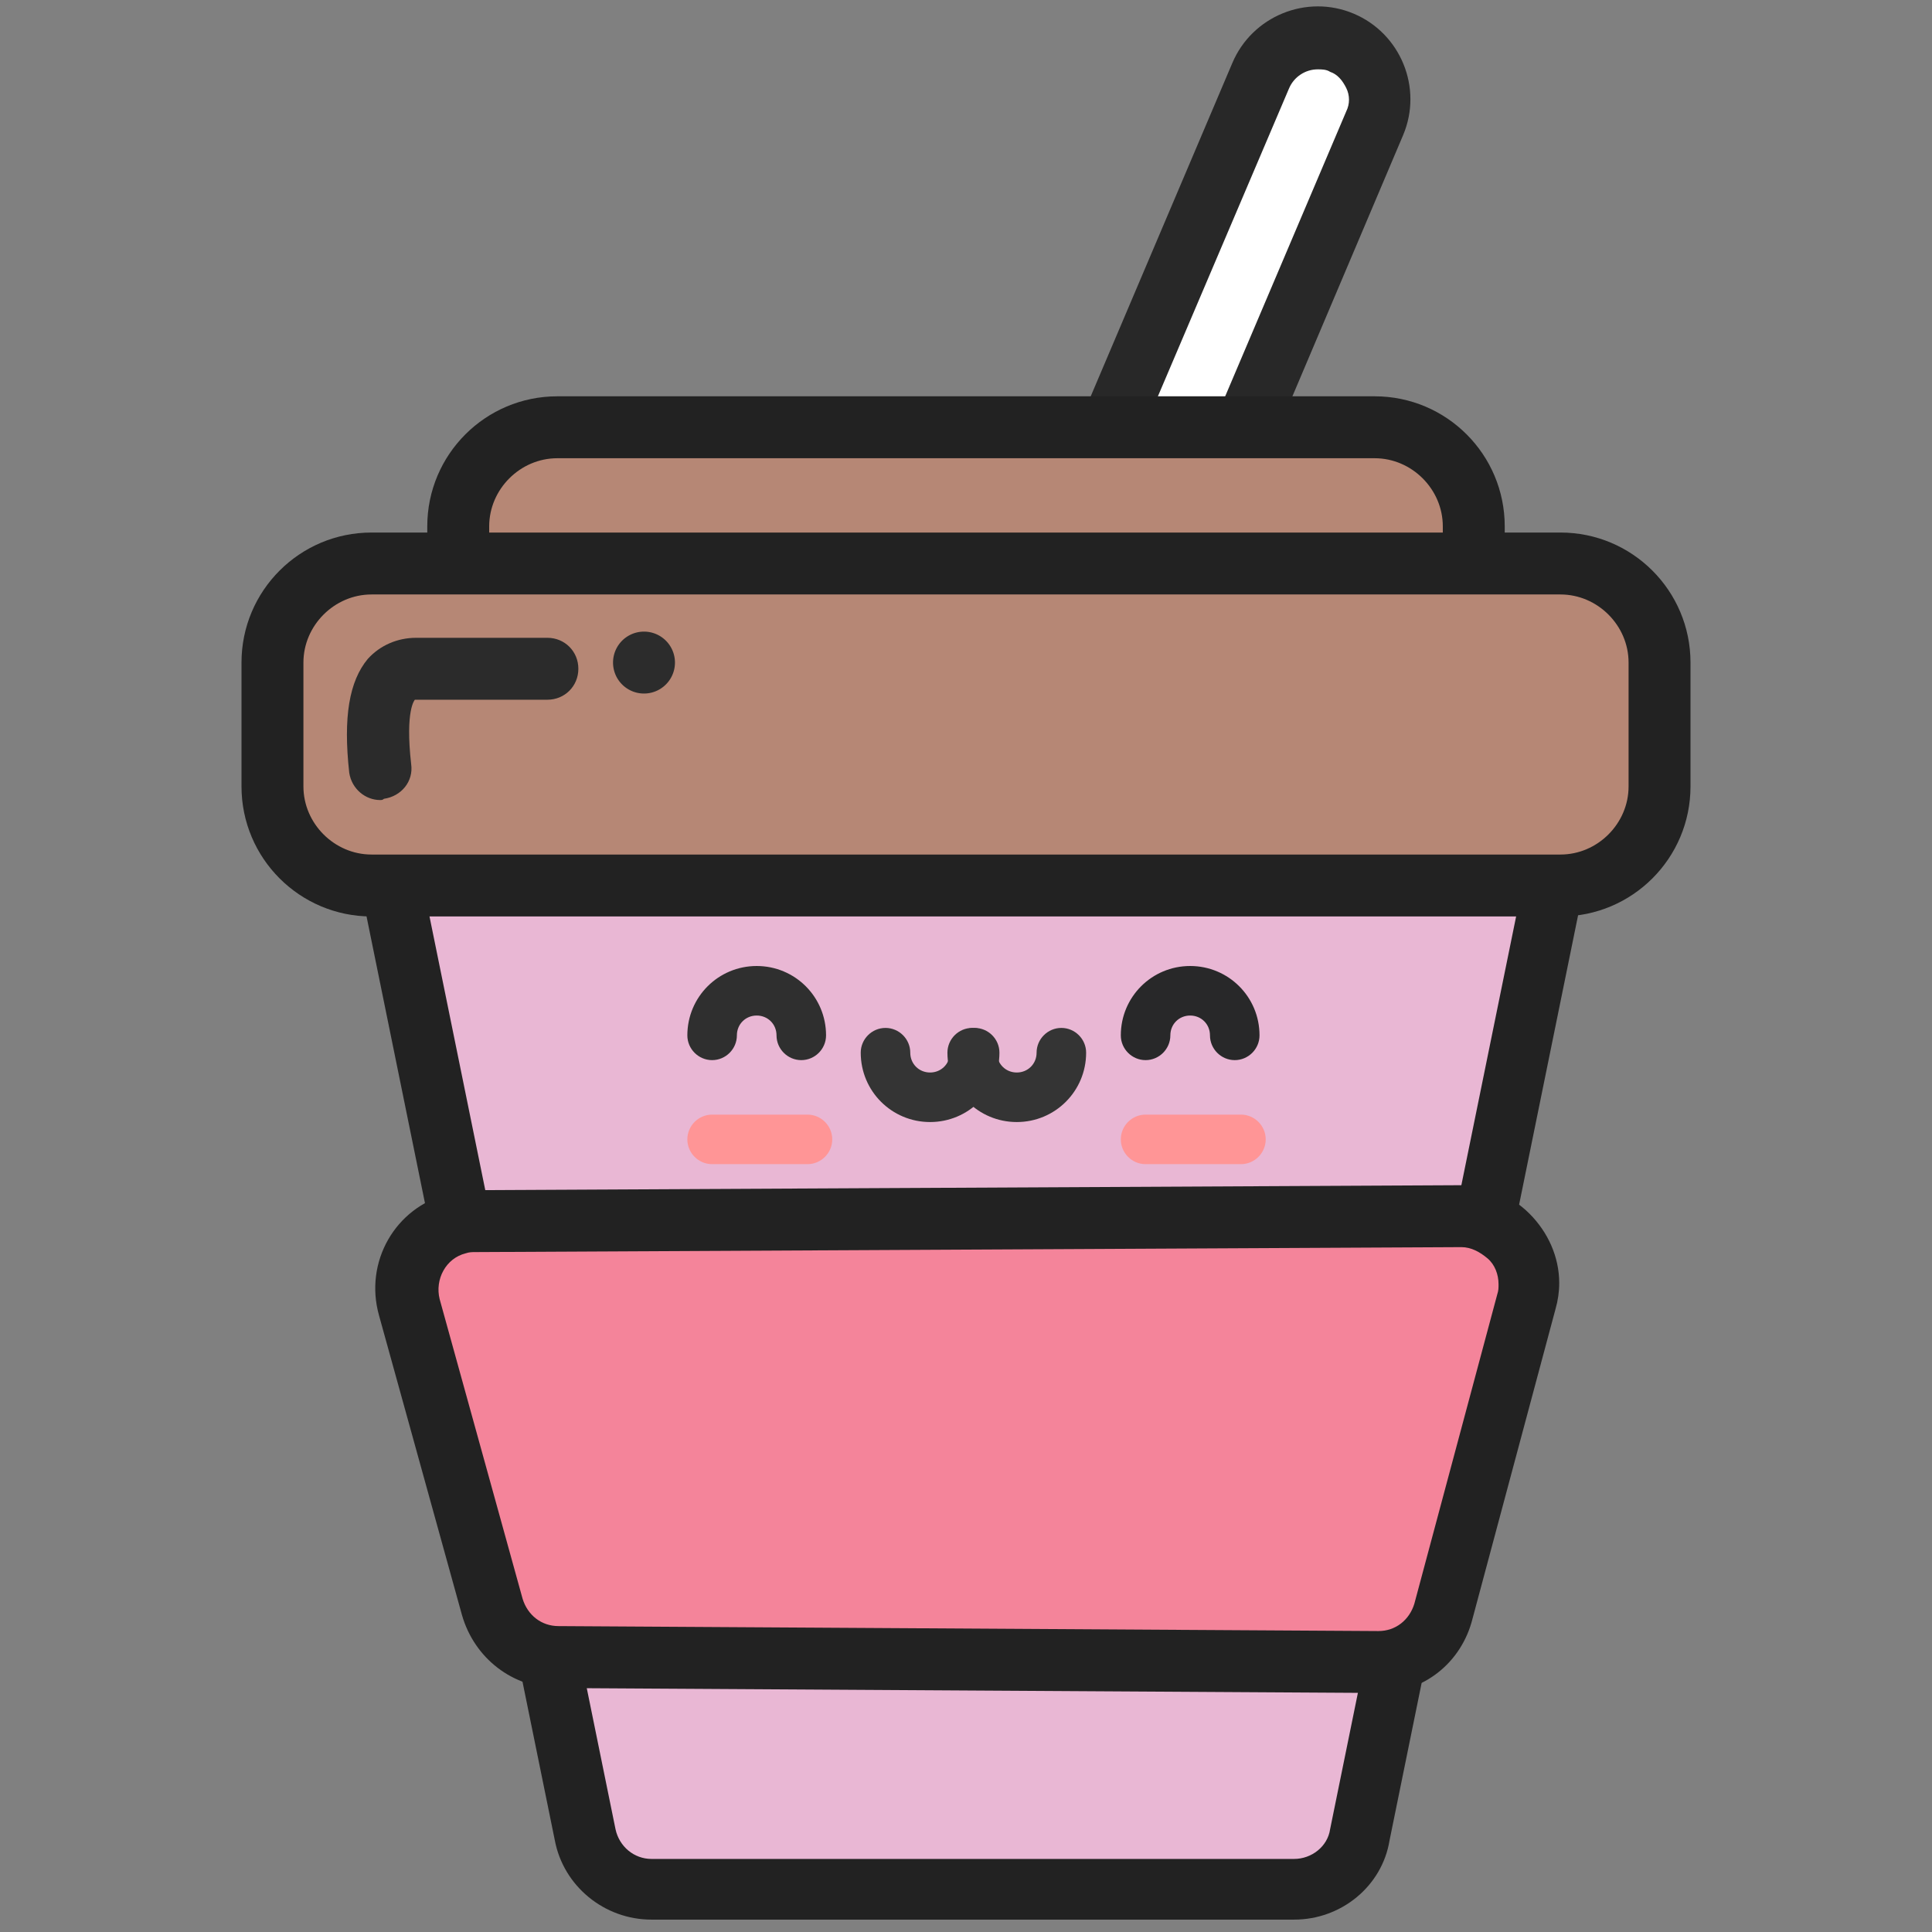 <svg t="1656188195056" class="icon" viewBox="0 0 1024 1024" version="1.1" xmlns="http://www.w3.org/2000/svg" p-id="2759" width="200" height="200"><rect x="0" y="0" width="1024" height="1024" fill="#808080" stroke="none"/><path d="M239.59 410.256c-2.626 0-4.595 0-7.221 0.656-19.692 3.938-32.164 22.974-28.226 42.667l105.682 518.564c3.282 17.067 18.379 28.882 35.446 28.882H685.949c17.067 0 32.164-11.815 35.446-28.882l105.682-518.564c0.656-2.626 0.656-4.595 0.656-7.221 0-19.692-16.41-36.103-36.103-36.103H239.59z" fill="#E9B7D4" p-id="2760"></path><path d="M685.949 1017.436H345.272c-24.944 0-46.605-17.723-51.2-42.01l-105.682-518.564c-5.908-28.226 12.472-56.451 40.697-61.703 3.282-0.656 7.221-1.313 10.503-1.313h551.385c13.785 0 26.913 5.251 37.415 15.097 9.846 9.846 15.097 22.974 15.097 37.415 0 3.282-0.656 7.221-1.313 10.503l-105.682 518.564c-3.938 24.287-25.6 42.01-50.544 42.01zM239.59 426.667c-1.313 0-2.626 0-3.938 0.656-5.251 1.313-9.846 3.938-12.472 8.533-2.626 4.595-3.938 9.846-2.626 15.097l105.682 518.564c1.969 9.19 9.846 15.754 19.036 15.754H685.949c9.19 0 17.723-6.564 19.036-15.754l105.682-518.564c0-1.313 0.656-2.626 0.656-3.938 0-5.251-1.969-10.503-5.908-13.785-3.938-3.938-8.533-5.908-13.785-5.908L239.59 426.667z" fill="#222222" p-id="2761"></path><path d="M492.964 594.708c-20.349 0-36.759-16.41-36.759-36.759 0-7.221 5.908-13.128 13.128-13.128s13.128 5.908 13.128 13.128c0 5.908 4.595 10.503 10.503 10.503 5.908 0 10.503-4.595 10.503-10.503 0-7.221 5.908-13.128 13.128-13.128s13.128 5.908 13.128 13.128c0 20.349-16.41 36.759-36.759 36.759z" fill="#343434" p-id="2762"></path><path d="M538.913 594.708c-20.349 0-36.759-16.41-36.759-36.759 0-7.221 5.908-13.128 13.128-13.128s13.128 5.908 13.128 13.128c0 5.908 4.595 10.503 10.503 10.503 5.908 0 10.503-4.595 10.503-10.503 0-7.221 5.908-13.128 13.128-13.128s13.128 5.908 13.128 13.128c0 20.349-16.41 36.759-36.759 36.759z" fill="#343434" p-id="2763"></path><path d="M657.723 617.026H607.179c-7.221 0-13.128-5.908-13.128-13.128s5.908-13.128 13.128-13.128h50.544c7.221 0 13.128 5.908 13.128 13.128s-5.908 13.128-13.128 13.128z" fill="#FF9596" p-id="2764"></path><path d="M654.441 561.887c-7.221 0-13.128-5.908-13.128-13.128 0-5.908-4.595-10.503-10.503-10.503s-10.503 4.595-10.503 10.503c0 7.221-5.908 13.128-13.128 13.128s-13.128-5.908-13.128-13.128c0-20.349 16.41-36.759 36.759-36.759 20.349 0 36.759 16.41 36.759 36.759 0 7.221-5.908 13.128-13.128 13.128z" fill="#282829" p-id="2765"></path><path d="M427.979 617.026H377.436c-7.221 0-13.128-5.908-13.128-13.128s5.908-13.128 13.128-13.128h50.544c7.221 0 13.128 5.908 13.128 13.128s-5.908 13.128-13.128 13.128z" fill="#FF9596" p-id="2766"></path><path d="M424.697 561.887c-7.221 0-13.128-5.908-13.128-13.128 0-5.908-4.595-10.503-10.503-10.503-5.908 0-10.503 4.595-10.503 10.503 0 7.221-5.908 13.128-13.128 13.128s-13.128-5.908-13.128-13.128c0-20.349 16.41-36.759 36.759-36.759 20.349 0 36.759 16.41 36.759 36.759 0 7.221-5.908 13.128-13.128 13.128z" fill="#2F2F2F" p-id="2767"></path><path d="M251.405 647.221c-3.282 0-6.564 0.656-9.19 1.313-19.036 5.251-30.195 24.944-24.944 44.636l43.979 158.851c4.595 15.754 18.379 26.256 34.79 26.256l434.544 2.626c16.41 0 30.851-11.159 34.79-26.913l43.979-164.103c0.656-3.282 1.313-6.564 1.313-9.846 0-19.692-16.41-36.103-36.103-36.103l-523.159 3.282z" fill="#F4849A" p-id="2768"></path><path d="M730.585 897.313c-0.656 0-0.656 0 0 0l-435.2-2.626c-23.631 0-43.979-15.754-50.544-38.728l-43.979-158.851c-7.877-28.226 8.533-57.108 36.759-64.328 4.595-1.313 9.19-1.969 13.785-1.969l522.503-2.626c13.785 0 26.913 5.251 36.759 15.097 9.846 9.846 15.754 22.974 15.754 36.759 0 4.595-0.656 9.19-1.969 13.785l-43.979 164.103c-5.908 23.631-26.256 39.385-49.887 39.385z m-478.523-233.682c-1.969 0-3.282 0-5.251 0.656-10.503 2.626-16.41 13.785-13.785 24.287l43.979 158.851c2.626 8.533 9.846 14.441 19.036 14.441l434.544 2.626c9.19 0 16.41-5.908 19.036-14.441l43.979-164.103c0.656-1.969 0.656-3.282 0.656-5.251 0-5.251-1.969-10.503-5.908-13.785s-8.533-5.908-13.785-5.908l-522.503 2.626z" fill="#222222" p-id="2769"></path><path d="M711.549 22.974c16.41 7.221 24.287 26.256 17.067 43.323L609.805 345.272c-7.221 16.41-26.256 24.287-43.323 17.067-16.41-7.221-24.287-26.256-17.067-43.323L668.226 40.041c7.221-16.41 26.256-24.287 43.323-17.067z" fill="#FFFFFF" p-id="2770"></path><path d="M579.61 381.374c-6.564 0-13.128-1.313-19.036-3.938-24.944-10.503-36.759-39.385-26.256-64.328L653.128 33.477c10.503-24.944 39.385-36.759 64.328-26.256 24.944 10.503 36.759 39.385 26.256 64.328L624.903 351.836c-7.877 18.379-26.256 29.538-45.292 29.538zM698.421 36.759c-6.564 0-12.472 3.938-15.097 9.846L564.513 325.579c-3.282 8.533 0.656 17.723 8.533 21.662 8.533 3.282 17.723-0.656 21.662-8.533L713.518 59.077c1.969-3.938 1.969-8.533 0-12.472s-4.595-7.221-8.533-8.533c-1.969-1.313-4.595-1.313-6.564-1.313z" fill="#282828" p-id="2771"></path><path d="M295.385 226.462h433.231c28.882 0 52.513 23.631 52.513 52.513v52.513c0 28.882-23.631 52.513-52.513 52.513h-433.231c-28.882 0-52.513-23.631-52.513-52.513v-52.513c0-28.882 23.631-52.513 52.513-52.513z" fill="#B68775" p-id="2772"></path><path d="M728.615 400.41h-433.231C257.313 400.41 226.462 369.559 226.462 331.487v-52.513C226.462 240.903 257.313 210.051 295.385 210.051h433.231c38.072 0 68.923 30.851 68.923 68.923v52.513c0 38.072-30.851 68.923-68.923 68.923z m-433.231-157.538c-19.692 0-36.103 16.41-36.103 36.103v52.513c0 19.692 16.41 36.103 36.103 36.103h433.231c19.692 0 36.103-16.41 36.103-36.103v-52.513c0-19.692-16.41-36.103-36.103-36.103h-433.231z" fill="#222222" p-id="2773"></path><path d="M196.923 298.667h630.154c28.882 0 52.513 23.631 52.513 52.513v65.641c0 28.882-23.631 52.513-52.513 52.513h-630.154c-28.882 0-52.513-23.631-52.513-52.513v-65.641c0-28.882 23.631-52.513 52.513-52.513z" fill="#B68775" p-id="2774"></path><path d="M827.077 485.744h-630.154C158.851 485.744 128 454.892 128 416.821v-65.641C128 313.108 158.851 282.256 196.923 282.256h630.154c38.072 0 68.923 30.851 68.923 68.923v65.641c0 38.072-30.851 68.923-68.923 68.923z m-630.154-170.667c-19.692 0-36.103 16.41-36.103 36.103v65.641c0 19.692 16.41 36.103 36.103 36.103h630.154c19.692 0 36.103-16.41 36.103-36.103v-65.641c0-19.692-16.41-36.103-36.103-36.103h-630.154z" fill="#222222" p-id="2775"></path><path d="M201.518 424.041c-7.877 0-15.097-5.908-16.41-14.441-3.282-29.538 0-48.574 9.846-60.39 6.564-7.221 15.754-11.159 25.6-11.159h69.579c9.19 0 16.41 7.221 16.41 16.41s-7.221 16.41-16.41 16.41H219.897s-5.251 5.251-1.969 34.133c1.313 9.19-5.251 17.067-14.441 18.379-0.656 0.656-1.313 0.656-1.969 0.656z" fill="#2B2B2B" p-id="2776"></path><path d="M341.333 351.179m-16.41 0a16.41 16.41 0 1 0 32.821 0 16.41 16.41 0 1 0-32.821 0Z" fill="#2C2C2C" p-id="2777"></path></svg>